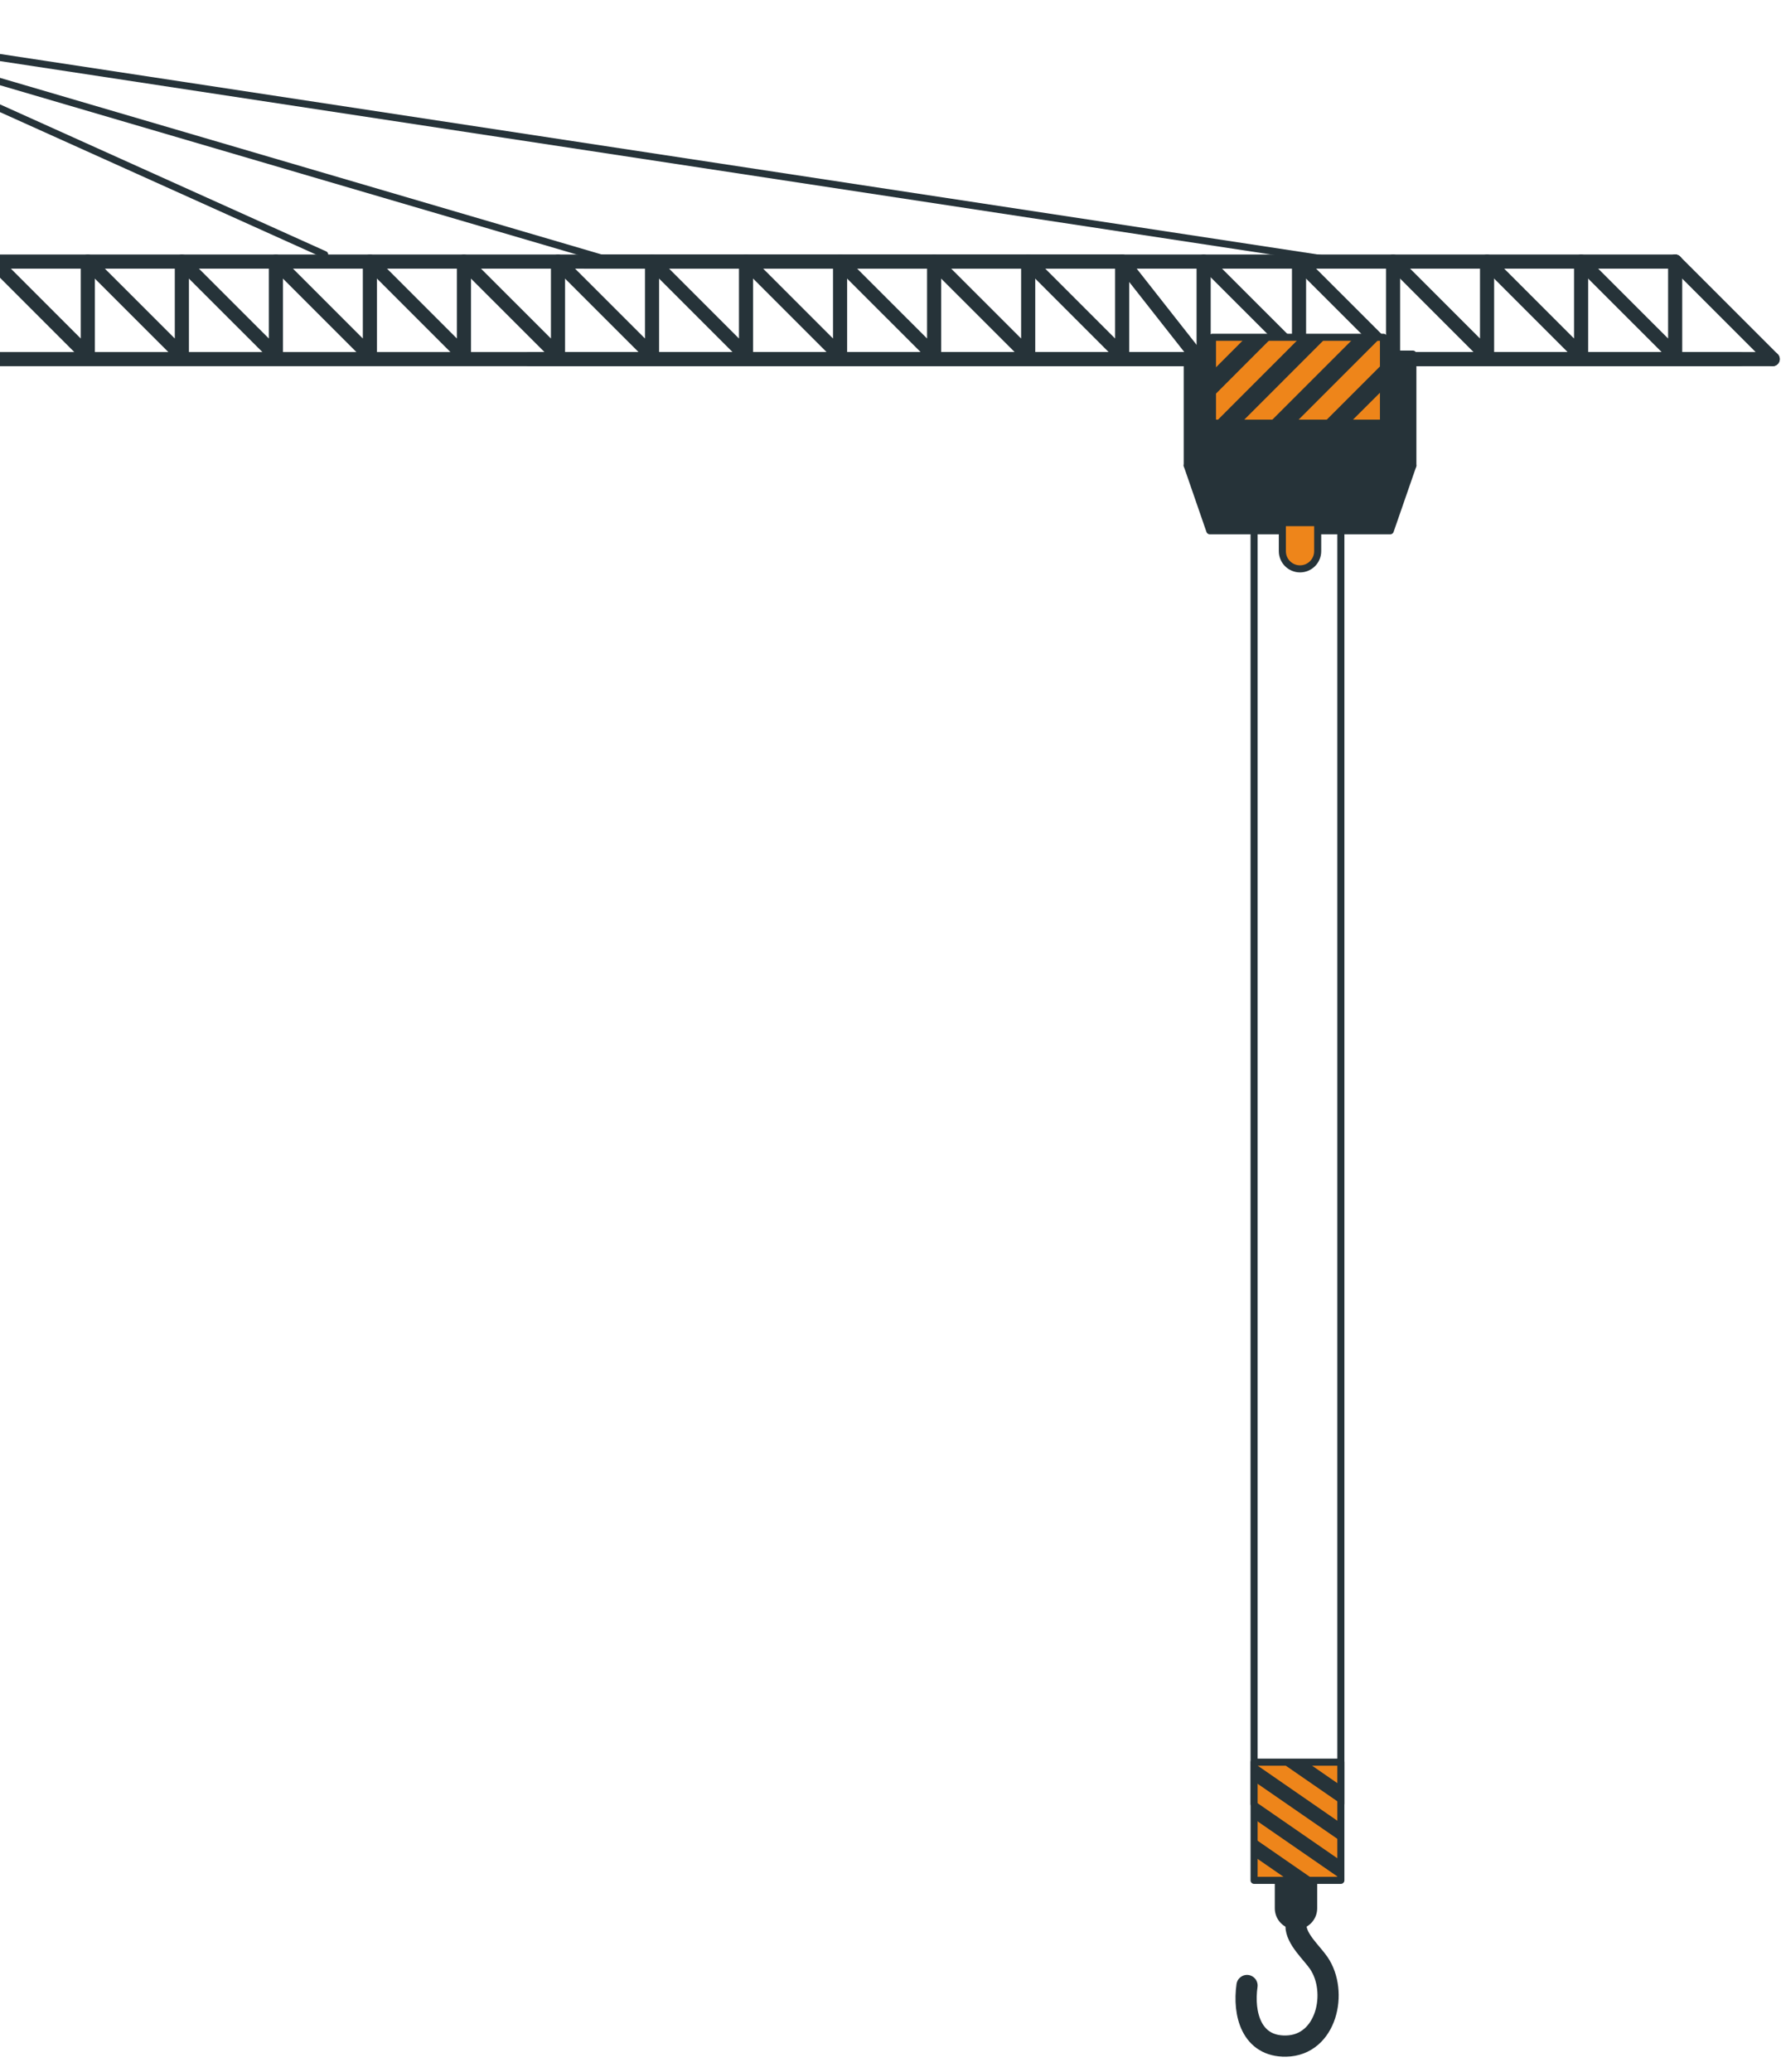 <svg viewBox="57.403 14.528 252.045 293.209" xmlns="http://www.w3.org/2000/svg" data-name="Warstwa 1" id="Warstwa_1" style="max-height: 500px" width="252.045" height="293.209">
  <defs>
    <style>
      .cls-1 {
        stroke-width: 2px;
      }

      .cls-1, .cls-2, .cls-3, .cls-4, .cls-5, .cls-6 {
        stroke: #263339;
        stroke-linecap: round;
        stroke-linejoin: round;
      }

      .cls-1, .cls-2, .cls-5, .cls-6 {
        fill: none;
      }

      .cls-3 {
        fill: #ee851a;
      }

      .cls-4, .cls-7 {
        fill: #263339;
      }

      .cls-7 {
        stroke-width: 0px;
      }

      .cls-5 {
        stroke-width: 3px;
      }

      .cls-6 {
        stroke-width: 6px;
      }
    </style>
  </defs>
  <line y2="19.01" x2="33.36" y1="51.54" x1="247.18" class="cls-2"/>
  <polyline points="144.2 51.54 33.36 19.01 103.35 50.55" class="cls-2"/>
  <line y2="65.34" x2="49.29" y1="51.54" x1="57.02" class="cls-1"/>
  <polyline points="227.06 65.34 216.21 51.54 57.02 51.54" class="cls-1"/>
  <line y2="65.34" x2="303.63" y1="65.34" x1="49.29" class="cls-1"/>
  <g>
    <polyline points="216.21 51.54 216.21 64.84 203.4 52.03" class="cls-1"/>
    <polyline points="202.91 51.54 202.91 64.84 190.09 52.03" class="cls-1"/>
    <polyline points="189.6 51.54 189.6 64.84 176.78 52.03" class="cls-1"/>
    <polyline points="176.29 51.54 176.29 64.84 163.48 52.03" class="cls-1"/>
    <polyline points="162.98 51.54 162.98 64.84 150.17 52.03" class="cls-1"/>
    <polyline points="149.68 51.54 149.68 64.84 136.86 52.03" class="cls-1"/>
    <polyline points="136.37 51.54 136.37 64.84 123.55 52.03" class="cls-1"/>
    <polyline points="123.06 51.54 123.06 64.84 110.25 52.03" class="cls-1"/>
    <polyline points="109.75 51.54 109.75 64.84 96.94 52.03" class="cls-1"/>
    <polyline points="96.45 51.54 96.45 64.84 83.63 52.03" class="cls-1"/>
    <polyline points="83.14 51.54 83.14 64.84 70.32 52.03" class="cls-1"/>
    <polyline points="69.83 51.54 69.83 64.84 57.02 52.03" class="cls-1"/>
  </g>
  <line y2="51.54" x2="140.06" y1="51.54" x1="294.47" class="cls-1"/>
  <line y2="65.34" x2="308.27" y1="65.34" x1="132.29" class="cls-1"/>
  <g>
    <line y2="51.54" x2="294.47" y1="65.34" x1="308.27" class="cls-1"/>
    <polyline points="294.47 51.54 294.47 64.84 281.65 52.03" class="cls-1"/>
    <polyline points="281.16 51.54 281.16 64.84 268.35 52.03" class="cls-1"/>
    <polyline points="267.85 51.54 267.85 64.84 255.04 52.03" class="cls-1"/>
    <polyline points="254.55 51.54 254.55 64.84 241.73 52.03" class="cls-1"/>
    <polyline points="241.24 51.54 241.24 64.84 228.42 52.03" class="cls-1"/>
  </g>
  <line y2="64.84" x2="227.74" y1="51.54" x1="227.74" class="cls-1"/>
  <g>
    <g>
      <line y2="85.02" x2="247.16" y1="269.75" x1="247.16" class="cls-2"/>
      <line y2="85.02" x2="234.88" y1="269.75" x1="234.88" class="cls-2"/>
    </g>
    <rect transform="translate(482.77 145.03) rotate(180)" height="15.77" width="31.93" y="64.63" x="225.42" class="cls-4"/>
    <polygon points="228.61 89.63 254.15 89.63 257.35 80.4 225.42 80.4 228.61 89.63" class="cls-4"/>
    <g>
      <rect transform="translate(482.18 136.64) rotate(180)" height="12.15" width="24.2" y="62.24" x="228.99" class="cls-3"/>
      <g>
        <polygon points="249.13 62.24 252.85 62.24 240.7 74.39 236.98 74.39 249.13 62.24" class="cls-7"/>
        <polygon points="248.39 74.39 244.68 74.39 253.19 65.88 253.19 69.6 248.39 74.39" class="cls-7"/>
        <polygon points="241.43 62.24 245.15 62.24 233.01 74.39 229.29 74.39 241.43 62.24" class="cls-7"/>
        <polygon points="233.74 62.24 237.46 62.24 228.99 70.72 228.99 67 233.74 62.24" class="cls-7"/>
      </g>
    </g>
    <g>
      <g>
        <path d="M240.81,284.54v2.47c0,1.89,2.23,3.82,3.22,5.27,2.79,4.08,1.13,11.66-4.63,11.76-4.92.09-6.09-4.6-5.52-8.57" class="cls-5"/>
        <path d="M240.81,277v7.54" class="cls-6"/>
      </g>
      <g>
        <rect transform="translate(513.25 31.21) rotate(90)" height="12.28" width="16.72" y="266.09" x="232.66" class="cls-3"/>
        <g>
          <polygon points="235.01 266.67 235.01 264.1 247.16 272.5 247.16 275.06 235.01 266.67" class="cls-7"/>
          <polygon points="247.16 267.18 247.16 269.75 238.65 263.87 242.37 263.87 247.16 267.18" class="cls-7"/>
          <polygon points="235.01 271.99 235.01 269.42 247.16 277.81 247.16 280.38 235.01 271.99" class="cls-7"/>
          <polygon points="235.01 277.3 235.01 274.73 243.49 280.59 239.77 280.59 235.01 277.3" class="cls-7"/>
        </g>
      </g>
    </g>
    <path d="M241.38,95.02h0c1.38,0,2.5-1.12,2.5-2.5v-4.04h-5v4.04c0,1.38,1.12,2.5,2.5,2.5Z" class="cls-3"/>
  </g>
</svg>